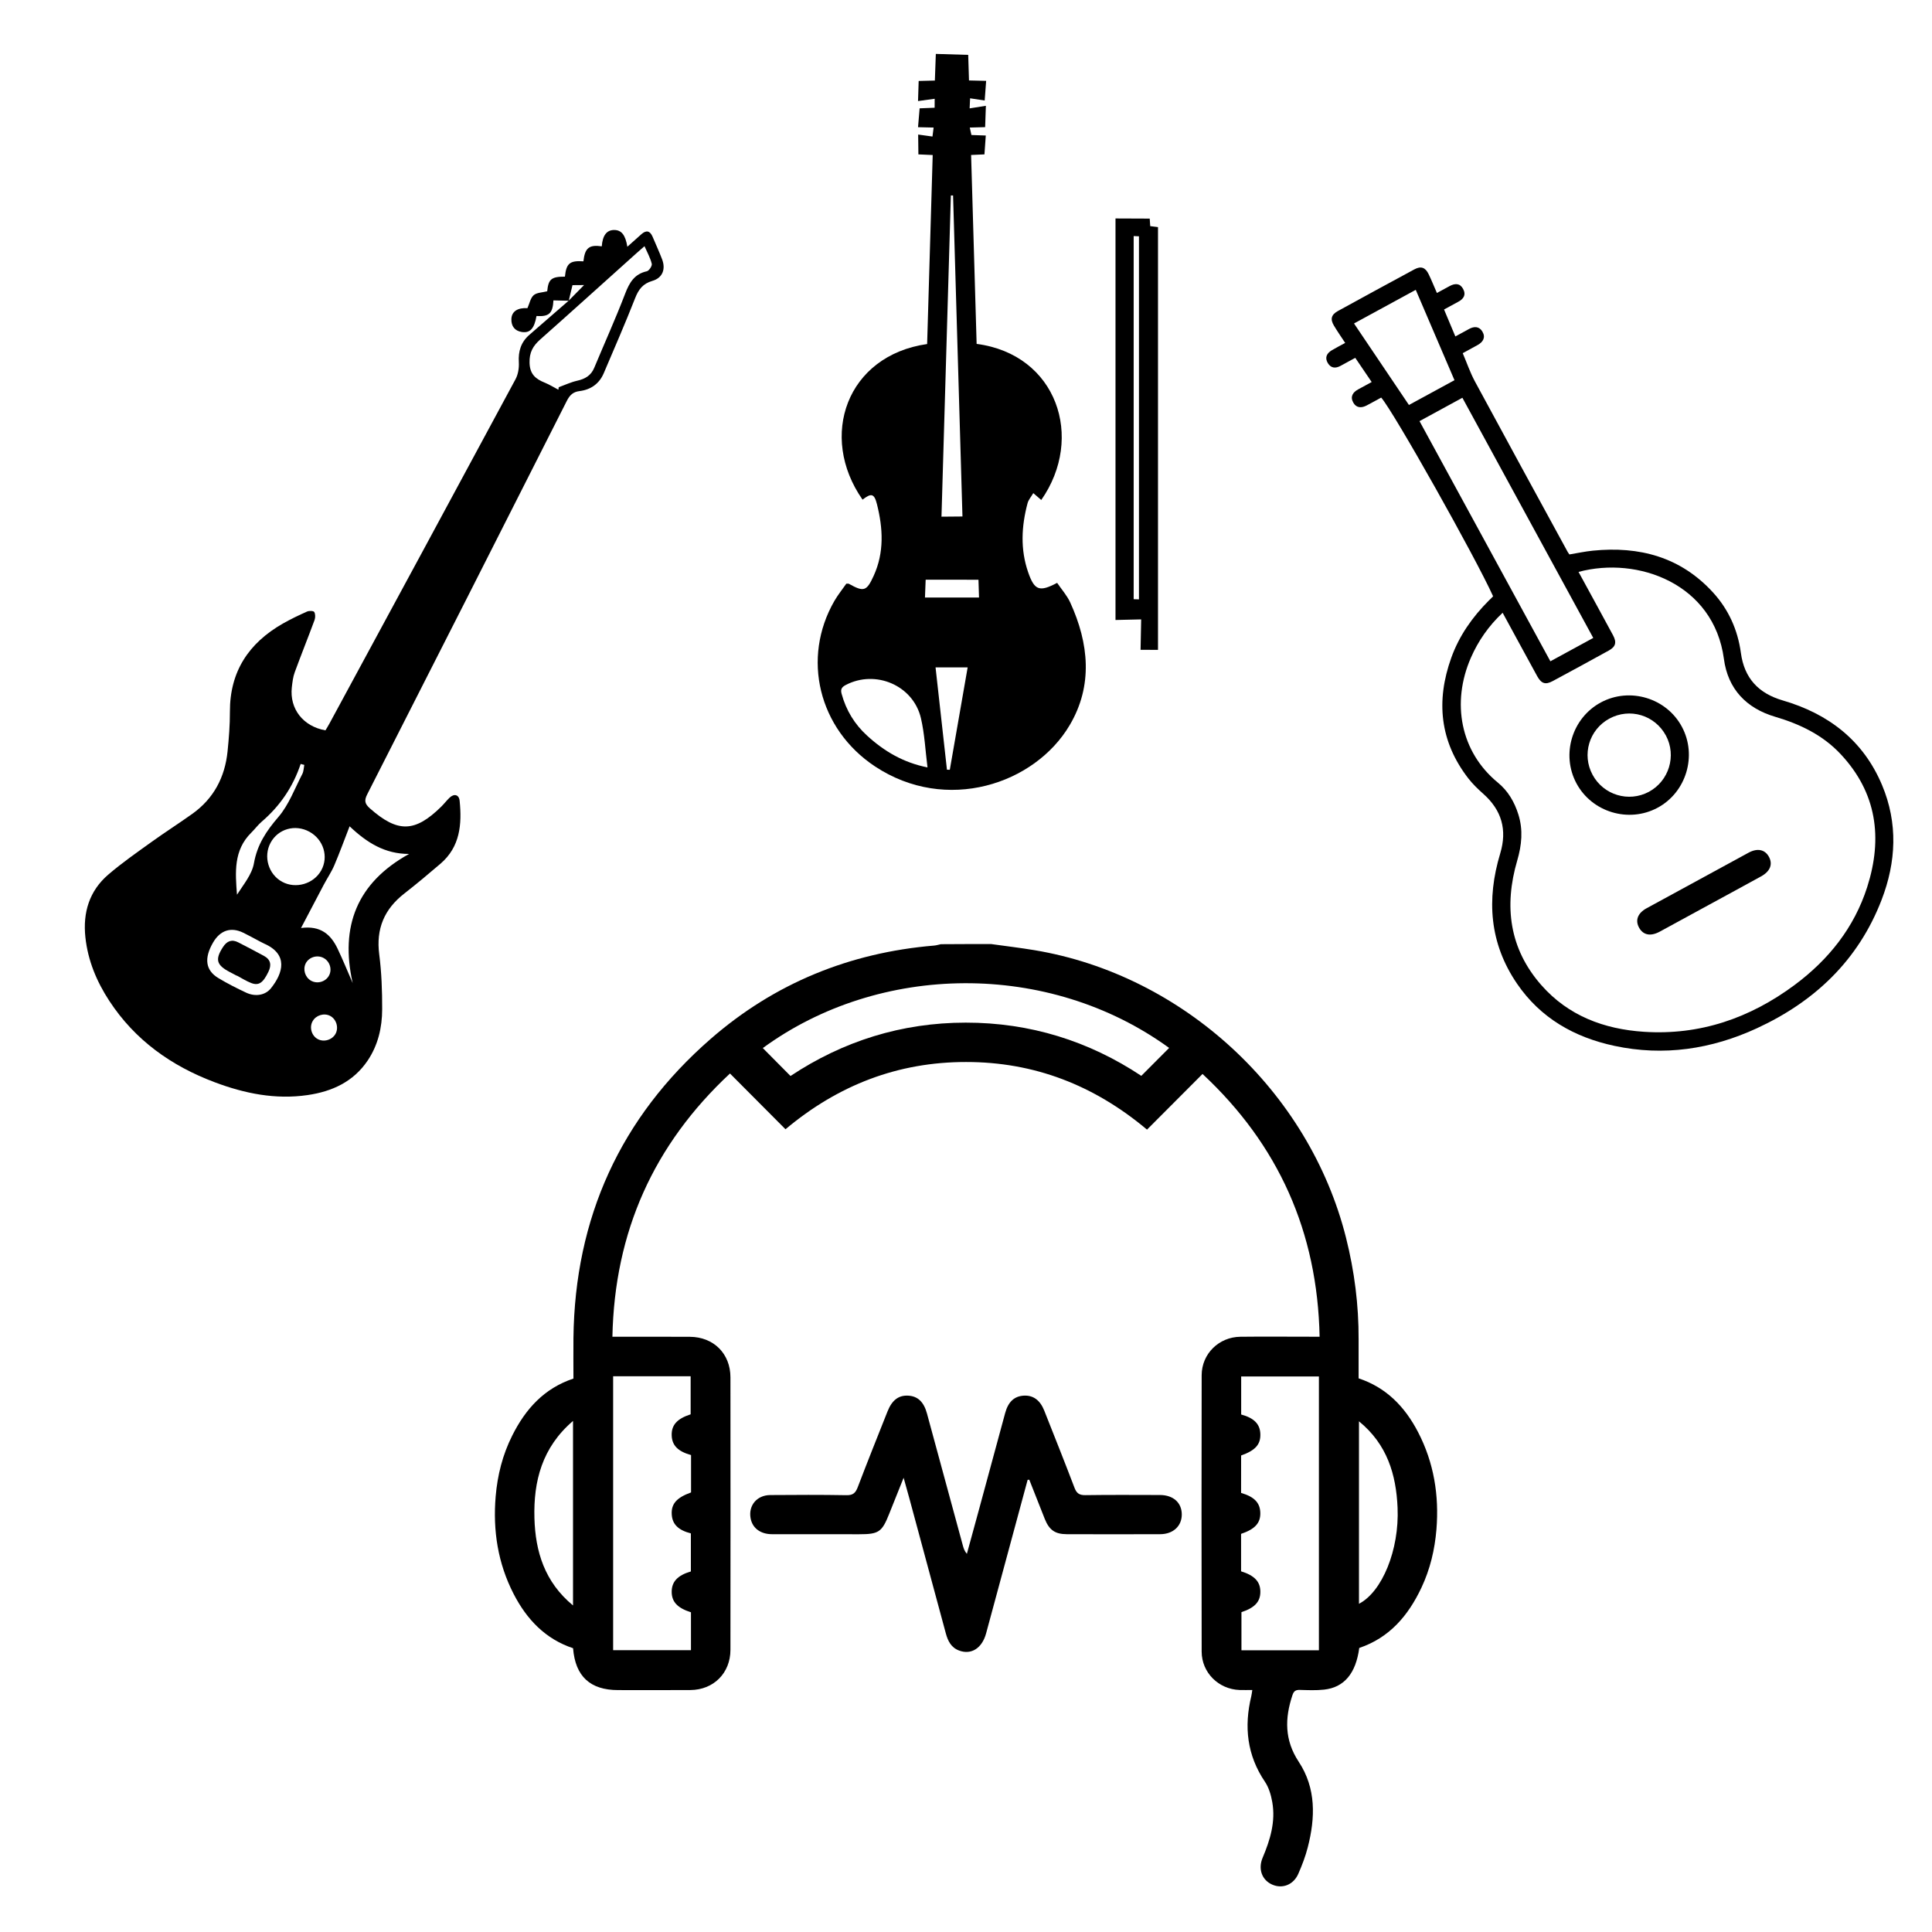 <?xml version="1.0" encoding="utf-8"?>
<!-- Generator: Adobe Illustrator 17.0.0, SVG Export Plug-In . SVG Version: 6.00 Build 0)  -->
<!DOCTYPE svg PUBLIC "-//W3C//DTD SVG 1.1//EN" "http://www.w3.org/Graphics/SVG/1.1/DTD/svg11.dtd">
<svg version="1.1" id="Calque_1" xmlns="http://www.w3.org/2000/svg" xmlns:xlink="http://www.w3.org/1999/xlink" x="0px" y="0px"
	 width="42px" height="42px" viewBox="0 0 42 42" style="enable-background:new 0 0 42 42;" xml:space="preserve">
<g>
	<path d="M32.459,12.963c-0.386-0.854-2.163-4.013-2.433-4.32c-0.103,0.056-0.209,0.116-0.317,0.172
		c-0.113,0.059-0.224,0.056-0.29-0.063c-0.071-0.127-0.013-0.223,0.108-0.288c0.092-0.05,0.184-0.1,0.292-0.159
		c-0.123-0.181-0.237-0.348-0.357-0.526c-0.117,0.064-0.219,0.12-0.321,0.175c-0.109,0.059-0.208,0.051-0.275-0.06
		c-0.072-0.12-0.024-0.214,0.087-0.28c0.09-0.053,0.183-0.101,0.29-0.159c-0.09-0.137-0.172-0.254-0.245-0.377
		c-0.084-0.14-0.058-0.237,0.087-0.317c0.552-0.303,1.106-0.605,1.66-0.904c0.144-0.078,0.24-0.046,0.312,0.103
		c0.061,0.125,0.112,0.254,0.18,0.409c0.099-0.054,0.189-0.104,0.28-0.152c0.112-0.059,0.22-0.063,0.288,0.061
		c0.072,0.131,0.012,0.222-0.109,0.285c-0.098,0.052-0.195,0.106-0.304,0.165c0.083,0.196,0.16,0.38,0.246,0.586
		c0.105-0.057,0.201-0.109,0.297-0.162c0.113-0.062,0.223-0.059,0.291,0.057c0.074,0.126,0.016,0.224-0.103,0.291
		c-0.102,0.057-0.205,0.112-0.325,0.178c0.09,0.21,0.161,0.421,0.265,0.614c0.668,1.237,1.342,2.469,2.015,3.703
		c0.01,0.019,0.025,0.036,0.039,0.058c0.171-0.028,0.34-0.065,0.51-0.082c1.009-0.101,1.905,0.136,2.61,0.906
		c0.34,0.371,0.54,0.816,0.608,1.316c0.074,0.549,0.381,0.879,0.908,1.033c0.994,0.29,1.752,0.868,2.161,1.841
		c0.348,0.829,0.308,1.67-0.01,2.495c-0.505,1.312-1.453,2.211-2.712,2.792c-0.987,0.455-2.023,0.612-3.097,0.382
		c-0.87-0.186-1.605-0.603-2.116-1.351c-0.6-0.878-0.667-1.833-0.366-2.831c0.155-0.514,0.033-0.941-0.368-1.297
		c-0.116-0.103-0.23-0.213-0.325-0.335c-0.621-0.802-0.707-1.685-0.371-2.622c0.172-0.48,0.46-0.888,0.819-1.247
		C32.399,13.026,32.425,12.998,32.459,12.963z M34.316,12.433c0.033,0.06,0.059,0.108,0.086,0.157
		c0.221,0.406,0.444,0.812,0.664,1.22c0.083,0.155,0.058,0.249-0.092,0.332c-0.405,0.224-0.812,0.445-1.219,0.664
		c-0.16,0.086-0.248,0.056-0.339-0.109c-0.14-0.254-0.278-0.509-0.417-0.764c-0.108-0.199-0.217-0.398-0.333-0.612
		c-0.307,0.289-0.53,0.612-0.69,0.977c-0.427,0.976-0.23,2.045,0.586,2.715c0.221,0.181,0.361,0.421,0.446,0.693
		c0.106,0.337,0.073,0.667-0.025,1.002c-0.29,0.991-0.173,1.916,0.526,2.71c0.585,0.664,1.359,0.954,2.224,1.012
		c1.221,0.081,2.309-0.296,3.281-1.018c0.737-0.548,1.294-1.244,1.577-2.127c0.341-1.065,0.211-2.051-0.578-2.892
		c-0.387-0.413-0.88-0.651-1.42-0.81c-0.629-0.185-1.03-0.604-1.117-1.26C37.258,12.693,35.605,12.085,34.316,12.433z
		 M34.636,13.868c-0.954-1.75-1.899-3.485-2.845-5.221c-0.319,0.174-0.628,0.342-0.932,0.508c0.953,1.748,1.898,3.483,2.845,5.221
		C34.019,14.205,34.322,14.04,34.636,13.868z M30.629,8.804c0.338-0.184,0.658-0.359,0.99-0.539
		c-0.282-0.657-0.561-1.308-0.842-1.964c-0.455,0.248-0.893,0.486-1.342,0.731C29.835,7.625,30.229,8.209,30.629,8.804z"/>
	<path d="M36.563,15.8c0.336,0.626,0.095,1.427-0.531,1.761c-0.628,0.336-1.425,0.095-1.761-0.531
		c-0.337-0.627-0.097-1.422,0.531-1.76C35.429,14.933,36.228,15.173,36.563,15.8z M34.622,16.845
		c0.238,0.439,0.784,0.603,1.222,0.369c0.438-0.235,0.606-0.784,0.373-1.221c-0.24-0.448-0.787-0.613-1.233-0.37
		C34.545,15.863,34.384,16.406,34.622,16.845z"/>
	<path d="M37.168,19.661c-0.362,0.197-0.724,0.395-1.086,0.592c-0.198,0.107-0.358,0.077-0.448-0.083
		c-0.091-0.161-0.034-0.318,0.161-0.425c0.738-0.404,1.477-0.806,2.217-1.208c0.195-0.106,0.359-0.069,0.445,0.093
		c0.085,0.161,0.024,0.314-0.173,0.422C37.912,19.257,37.54,19.458,37.168,19.661z"/>
</g>
<g>
	<path d="M12.364,6.538c-0.111-0.003-0.222-0.006-0.333-0.008c-0.014,0.282-0.094,0.357-0.368,0.34
		c-0.047,0.272-0.14,0.375-0.32,0.347c-0.154-0.024-0.228-0.127-0.226-0.274c0.002-0.173,0.137-0.257,0.349-0.244
		c0.046-0.102,0.066-0.221,0.136-0.282c0.067-0.058,0.185-0.057,0.294-0.085c0.025-0.261,0.088-0.319,0.385-0.318
		c0.029-0.289,0.107-0.353,0.402-0.333c0.031-0.291,0.124-0.366,0.399-0.326C13.099,5.119,13.188,5.001,13.349,5
		c0.16-0.001,0.247,0.106,0.289,0.364c0.106-0.095,0.206-0.185,0.307-0.274c0.106-0.093,0.187-0.073,0.242,0.057
		c0.069,0.163,0.143,0.324,0.206,0.489c0.083,0.215,0.011,0.406-0.211,0.47c-0.207,0.061-0.3,0.185-0.375,0.376
		c-0.215,0.548-0.451,1.089-0.682,1.631c-0.098,0.23-0.282,0.359-0.527,0.389c-0.139,0.017-0.212,0.087-0.275,0.211
		c-1.442,2.852-2.888,5.703-4.338,8.551c-0.07,0.137-0.058,0.208,0.057,0.31c0.604,0.533,0.978,0.527,1.555-0.043
		c0.06-0.06,0.112-0.128,0.173-0.187c0.1-0.098,0.209-0.072,0.222,0.065c0.051,0.511,0.011,1-0.415,1.366
		c-0.258,0.221-0.519,0.44-0.787,0.649c-0.436,0.339-0.618,0.767-0.546,1.323c0.051,0.394,0.065,0.796,0.064,1.194
		c-0.001,0.397-0.09,0.781-0.317,1.117c-0.312,0.461-0.774,0.671-1.305,0.748c-0.699,0.102-1.368-0.034-2.019-0.279
		c-0.944-0.355-1.732-0.915-2.291-1.769c-0.276-0.422-0.466-0.878-0.52-1.384c-0.057-0.536,0.085-1.007,0.499-1.362
		c0.297-0.255,0.62-0.479,0.938-0.708c0.292-0.21,0.595-0.403,0.888-0.612c0.465-0.332,0.709-0.796,0.766-1.358
		c0.029-0.286,0.052-0.574,0.051-0.861c-0.003-0.874,0.409-1.493,1.149-1.916c0.17-0.097,0.348-0.182,0.527-0.262
		c0.045-0.02,0.14-0.018,0.157,0.009c0.027,0.044,0.026,0.122,0.007,0.175c-0.14,0.38-0.292,0.756-0.431,1.136
		c-0.038,0.103-0.05,0.217-0.063,0.327c-0.052,0.468,0.246,0.85,0.731,0.935c0.028-0.047,0.059-0.096,0.087-0.148
		c1.35-2.494,2.701-4.988,4.045-7.485c0.057-0.106,0.079-0.246,0.072-0.368c-0.015-0.241,0.047-0.439,0.229-0.597
		c0.285-0.248,0.57-0.495,0.855-0.743c0.107-0.109,0.214-0.217,0.334-0.339c-0.103,0.001-0.183,0.001-0.252,0.002
		C12.416,6.318,12.39,6.428,12.364,6.538z M12.139,8.472c0.002-0.018,0.005-0.036,0.007-0.054c0.133-0.048,0.263-0.11,0.4-0.141
		c0.172-0.038,0.302-0.112,0.372-0.281c0.224-0.537,0.464-1.068,0.672-1.611c0.093-0.242,0.201-0.428,0.472-0.488
		c0.048-0.011,0.118-0.117,0.107-0.162c-0.031-0.128-0.098-0.247-0.158-0.383c-0.071,0.062-0.12,0.104-0.168,0.147
		c-0.7,0.628-1.397,1.259-2.1,1.882c-0.157,0.139-0.237,0.281-0.231,0.505c0.006,0.249,0.132,0.353,0.331,0.433
		C11.946,8.361,12.041,8.421,12.139,8.472z M7.667,21.371c-0.277-1.23,0.09-2.179,1.226-2.807c-0.523,0-0.911-0.239-1.293-0.601
		c-0.12,0.309-0.219,0.582-0.333,0.849c-0.063,0.147-0.155,0.282-0.23,0.424c-0.165,0.312-0.329,0.625-0.493,0.938
		c0.427-0.057,0.648,0.141,0.796,0.452C7.456,20.871,7.559,21.122,7.667,21.371z M6.133,19.169c0.295,0.161,0.686,0.048,0.85-0.247
		c0.165-0.297,0.051-0.672-0.257-0.841c-0.309-0.169-0.681-0.063-0.844,0.24C5.721,18.621,5.835,19.007,6.133,19.169z M5.569,20.423
		c-0.093-0.049-0.184-0.099-0.278-0.145c-0.27-0.133-0.505-0.056-0.661,0.215c-0.196,0.34-0.163,0.599,0.113,0.767
		c0.195,0.118,0.4,0.222,0.607,0.319c0.198,0.093,0.416,0.06,0.54-0.095c0.264-0.33,0.383-0.737-0.146-0.97
		C5.684,20.487,5.627,20.453,5.569,20.423z M6.615,16.628c-0.026-0.007-0.053-0.013-0.079-0.02c-0.166,0.498-0.45,0.914-0.845,1.253
		c-0.084,0.072-0.15,0.163-0.229,0.241c-0.388,0.383-0.347,0.864-0.31,1.348c0.141-0.221,0.325-0.439,0.368-0.682
		c0.072-0.406,0.268-0.701,0.53-1.005c0.229-0.266,0.357-0.62,0.523-0.939C6.602,16.767,6.602,16.694,6.615,16.628z M6.906,22.588
		c0.134,0.074,0.318,0.019,0.39-0.117c0.072-0.136,0.014-0.319-0.122-0.388c-0.13-0.066-0.303-0.014-0.376,0.114
		C6.72,22.329,6.771,22.514,6.906,22.588z M7.033,20.825c-0.138-0.074-0.318-0.018-0.387,0.118
		c-0.066,0.131-0.015,0.301,0.113,0.375c0.135,0.078,0.315,0.029,0.391-0.106C7.226,21.078,7.172,20.898,7.033,20.825z"/>
	<path d="M5.146,21.211c-0.052-0.027-0.104-0.054-0.156-0.082c-0.286-0.152-0.317-0.272-0.142-0.542
		c0.084-0.129,0.19-0.174,0.333-0.1c0.186,0.096,0.371,0.192,0.555,0.292c0.149,0.08,0.171,0.198,0.099,0.347
		c-0.115,0.239-0.209,0.308-0.374,0.244c-0.109-0.042-0.209-0.107-0.313-0.162C5.147,21.208,5.146,21.21,5.146,21.211z"/>
</g>
<g>
	<path d="M21.547,20.523c0.314,0.044,0.629,0.081,0.942,0.133c3.235,0.539,5.972,3.067,6.772,6.25
		c0.183,0.726,0.277,1.462,0.274,2.211c-0.001,0.279,0,0.557,0,0.847c0.603,0.199,1.008,0.621,1.292,1.168
		c0.345,0.664,0.46,1.375,0.4,2.116c-0.036,0.44-0.137,0.864-0.325,1.264c-0.286,0.608-0.695,1.091-1.353,1.313
		c-0.073,0.552-0.327,0.859-0.766,0.906c-0.174,0.019-0.352,0.011-0.529,0.006c-0.088-0.002-0.129,0.028-0.157,0.113
		c-0.168,0.504-0.175,0.977,0.136,1.449c0.38,0.575,0.362,1.217,0.197,1.859c-0.05,0.197-0.124,0.39-0.206,0.577
		c-0.105,0.239-0.344,0.331-0.564,0.236c-0.227-0.098-0.315-0.34-0.211-0.587c0.164-0.387,0.284-0.784,0.209-1.208
		c-0.027-0.153-0.074-0.316-0.16-0.443c-0.39-0.577-0.456-1.199-0.296-1.86c0.009-0.038,0.013-0.078,0.022-0.134
		c-0.097,0-0.187,0.003-0.277,0c-0.457-0.016-0.824-0.379-0.824-0.835c-0.004-2.003-0.004-4.005,0-6.008
		c0.001-0.464,0.373-0.83,0.84-0.836c0.506-0.006,1.013-0.001,1.519-0.001c0.061,0,0.122,0,0.205,0
		c-0.046-2.278-0.893-4.172-2.545-5.712c-0.407,0.408-0.803,0.805-1.207,1.21c-1.154-0.969-2.454-1.47-3.932-1.47
		c-1.479-0.001-2.78,0.499-3.927,1.462c-0.401-0.403-0.797-0.801-1.207-1.212c-1.66,1.547-2.509,3.441-2.556,5.723
		c0.078,0,0.138,0,0.199,0c0.495,0,0.99-0.002,1.485,0.001c0.516,0.003,0.882,0.365,0.882,0.882c0.002,1.974,0.002,3.948,0,5.922
		c0,0.506-0.366,0.872-0.872,0.875c-0.523,0.004-1.047,0.001-1.57,0.001c-0.606,0-0.931-0.298-0.979-0.91
		c-0.6-0.199-1.007-0.626-1.292-1.18c-0.343-0.666-0.453-1.377-0.391-2.118c0.039-0.463,0.151-0.908,0.36-1.324
		c0.287-0.574,0.69-1.027,1.331-1.24c0-0.294-0.003-0.589,0-0.884c0.031-2.609,1.018-4.788,2.984-6.501
		c1.388-1.209,3.019-1.874,4.856-2.028c0.05-0.004,0.099-0.02,0.148-0.03C20.818,20.523,21.182,20.523,21.547,20.523z M26.98,32.455
		c0.285,0.082,0.411,0.212,0.418,0.428c0.007,0.224-0.113,0.359-0.418,0.462c0,0.271,0,0.543,0,0.814
		c0.293,0.091,0.419,0.226,0.419,0.445c0,0.217-0.123,0.348-0.411,0.443c0,0.277,0,0.553,0,0.829c0.567,0,1.123,0,1.684,0
		c0-1.99,0-3.972,0-5.953c-0.57,0-1.129,0-1.69,0c0,0.285,0,0.557,0,0.827c0.283,0.077,0.412,0.21,0.417,0.429
		c0.006,0.224-0.111,0.353-0.418,0.462C26.98,31.912,26.98,32.184,26.98,32.455z M15.023,31.632
		c-0.287-0.08-0.414-0.211-0.421-0.428c-0.007-0.225,0.118-0.363,0.412-0.458c0-0.277,0-0.552,0-0.827c-0.568,0-1.123,0-1.685,0
		c0,1.989,0,3.97,0,5.955c0.568,0,1.127,0,1.692,0c0-0.282,0-0.554,0-0.824c-0.294-0.094-0.418-0.227-0.419-0.444
		c-0.001-0.221,0.129-0.36,0.417-0.444c0-0.276,0-0.552,0-0.827c-0.277-0.072-0.404-0.201-0.416-0.414
		c-0.013-0.228,0.105-0.363,0.42-0.477C15.023,32.179,15.023,31.913,15.023,31.632z M16.583,22.784
		c0.197,0.198,0.395,0.399,0.602,0.607c1.145-0.76,2.417-1.159,3.808-1.16c1.397-0.001,2.675,0.398,3.818,1.157
		c0.209-0.21,0.408-0.41,0.605-0.607C22.795,20.879,19.116,20.931,16.583,22.784z M12.457,30.89
		c-0.674,0.577-0.861,1.311-0.839,2.112c0.02,0.726,0.221,1.389,0.839,1.899C12.457,33.551,12.457,32.242,12.457,30.89z
		 M29.543,34.865c0.503-0.26,0.879-1.171,0.839-2.089c-0.031-0.719-0.225-1.377-0.839-1.878
		C29.543,32.244,29.543,33.552,29.543,34.865z"/>
	<path d="M22.34,32.17c-0.301,1.113-0.602,2.226-0.903,3.338c-0.088,0.324-0.324,0.473-0.588,0.373
		c-0.173-0.065-0.243-0.208-0.288-0.375c-0.262-0.976-0.527-1.952-0.791-2.928c-0.036-0.135-0.075-0.269-0.126-0.453
		c-0.116,0.289-0.215,0.534-0.312,0.78c-0.159,0.401-0.226,0.448-0.655,0.448c-0.632,0-1.263,0.001-1.895-0.001
		c-0.251-0.001-0.424-0.132-0.464-0.343c-0.053-0.278,0.134-0.506,0.427-0.508c0.552-0.004,1.104-0.007,1.656,0.003
		c0.14,0.003,0.196-0.047,0.244-0.17c0.21-0.552,0.43-1.1,0.648-1.649c0.098-0.247,0.241-0.356,0.449-0.345
		c0.209,0.011,0.341,0.135,0.41,0.39c0.261,0.959,0.521,1.918,0.782,2.877c0.016,0.058,0.035,0.114,0.085,0.172
		c0.084-0.308,0.17-0.617,0.253-0.925c0.194-0.713,0.386-1.425,0.58-2.138c0.066-0.242,0.198-0.364,0.403-0.376
		c0.204-0.012,0.355,0.096,0.446,0.325c0.222,0.56,0.445,1.119,0.659,1.681c0.046,0.12,0.107,0.159,0.236,0.157
		c0.54-0.008,1.081-0.004,1.621-0.003c0.289,0.001,0.473,0.167,0.474,0.422c0.001,0.253-0.187,0.429-0.47,0.43
		c-0.677,0.003-1.354,0.002-2.031,0c-0.255-0.001-0.381-0.091-0.478-0.333c-0.113-0.283-0.224-0.567-0.336-0.851
		C22.364,32.169,22.352,32.169,22.34,32.17z"/>
</g>
<g>
	<path d="M20.344,1.172c0.237,0.007,0.462,0.014,0.704,0.021c0.005,0.166,0.011,0.357,0.017,0.556
		c0.127,0.003,0.242,0.006,0.373,0.009c-0.01,0.136-0.02,0.268-0.032,0.427c-0.09-0.014-0.199-0.03-0.317-0.048
		c-0.004,0.092-0.007,0.141-0.01,0.219c0.118-0.019,0.226-0.036,0.353-0.056c-0.006,0.189-0.011,0.324-0.016,0.464
		c-0.098,0.003-0.202,0.006-0.334,0.009c0.012,0.056,0.022,0.1,0.036,0.162c0.091,0.003,0.194,0.007,0.312,0.011
		c-0.009,0.131-0.018,0.263-0.029,0.41c-0.073,0.003-0.174,0.008-0.29,0.013c0.04,1.374,0.08,2.741,0.12,4.107
		c1.747,0.228,2.351,2.041,1.405,3.393c-0.048-0.042-0.096-0.083-0.173-0.149c-0.046,0.079-0.105,0.144-0.125,0.22
		c-0.133,0.499-0.159,1.002,0.012,1.497c0.138,0.4,0.246,0.437,0.631,0.234c0.095,0.14,0.214,0.272,0.285,0.427
		c0.407,0.889,0.497,1.806-0.012,2.666c-0.759,1.285-2.683,1.925-4.234,0.896c-1.227-0.814-1.597-2.354-0.882-3.595
		c0.078-0.135,0.177-0.257,0.26-0.376c0.033,0.001,0.047-0.003,0.055,0.002c0.325,0.181,0.385,0.166,0.54-0.174
		c0.232-0.508,0.203-1.033,0.071-1.557c-0.059-0.234-0.124-0.245-0.313-0.098c-0.963-1.376-0.346-3.133,1.404-3.383
		c0.04-1.362,0.08-2.728,0.121-4.109c-0.109-0.005-0.21-0.009-0.311-0.014c-0.002-0.139-0.003-0.271-0.005-0.431
		c0.104,0.014,0.202,0.028,0.311,0.043c0.01-0.078,0.016-0.127,0.025-0.195c-0.115-0.003-0.218-0.005-0.339-0.008
		c0.011-0.132,0.023-0.263,0.035-0.41c0.079-0.003,0.192-0.008,0.326-0.013c0-0.057,0-0.108,0.001-0.195
		c-0.132,0.018-0.242,0.033-0.362,0.05c0.005-0.163,0.009-0.295,0.014-0.437c0.108-0.003,0.223-0.006,0.352-0.009
		C20.331,1.555,20.338,1.364,20.344,1.172z M20.163,16.683c-0.047-0.371-0.063-0.728-0.143-1.071
		c-0.168-0.714-0.988-1.061-1.636-0.72c-0.09,0.048-0.114,0.096-0.088,0.191c0.097,0.357,0.281,0.661,0.555,0.91
		C19.221,16.332,19.639,16.579,20.163,16.683z M20.719,4.249c-0.016,0-0.032,0-0.048,0c-0.068,2.329-0.136,4.658-0.204,6.983
		c0.158-0.001,0.3-0.003,0.456-0.004C20.855,8.906,20.787,6.577,20.719,4.249z M20.338,14.508c0.083,0.746,0.166,1.486,0.248,2.225
		c0.021,0,0.041,0.001,0.062,0.001c0.129-0.743,0.259-1.486,0.388-2.225C20.792,14.508,20.572,14.508,20.338,14.508z M21.271,12.603
		c-0.388,0-0.771-0.001-1.148-0.001c-0.005,0.128-0.01,0.263-0.015,0.388c0.4,0,0.782,0,1.175,0
		C21.28,12.865,21.275,12.734,21.271,12.603z"/>
	<path d="M25.174,14.128c-0.111-0.001-0.238-0.001-0.379-0.002c0.004-0.222,0.009-0.44,0.013-0.661
		c-0.216,0.005-0.401,0.01-0.558,0.013c0-2.936,0-5.838,0-8.729c0.218,0.001,0.477,0.002,0.744,0.003
		c0.003,0.039,0.007,0.096,0.011,0.164c0.064,0.008,0.125,0.016,0.169,0.021C25.174,7.998,25.174,11.054,25.174,14.128z
		 M24.76,13.03c0-2.636,0-5.254,0-7.893c-0.034-0.001-0.083-0.004-0.115-0.005c0,2.646,0,5.264,0,7.894
		C24.674,13.027,24.719,13.029,24.76,13.03z"/>
</g>
</svg>
